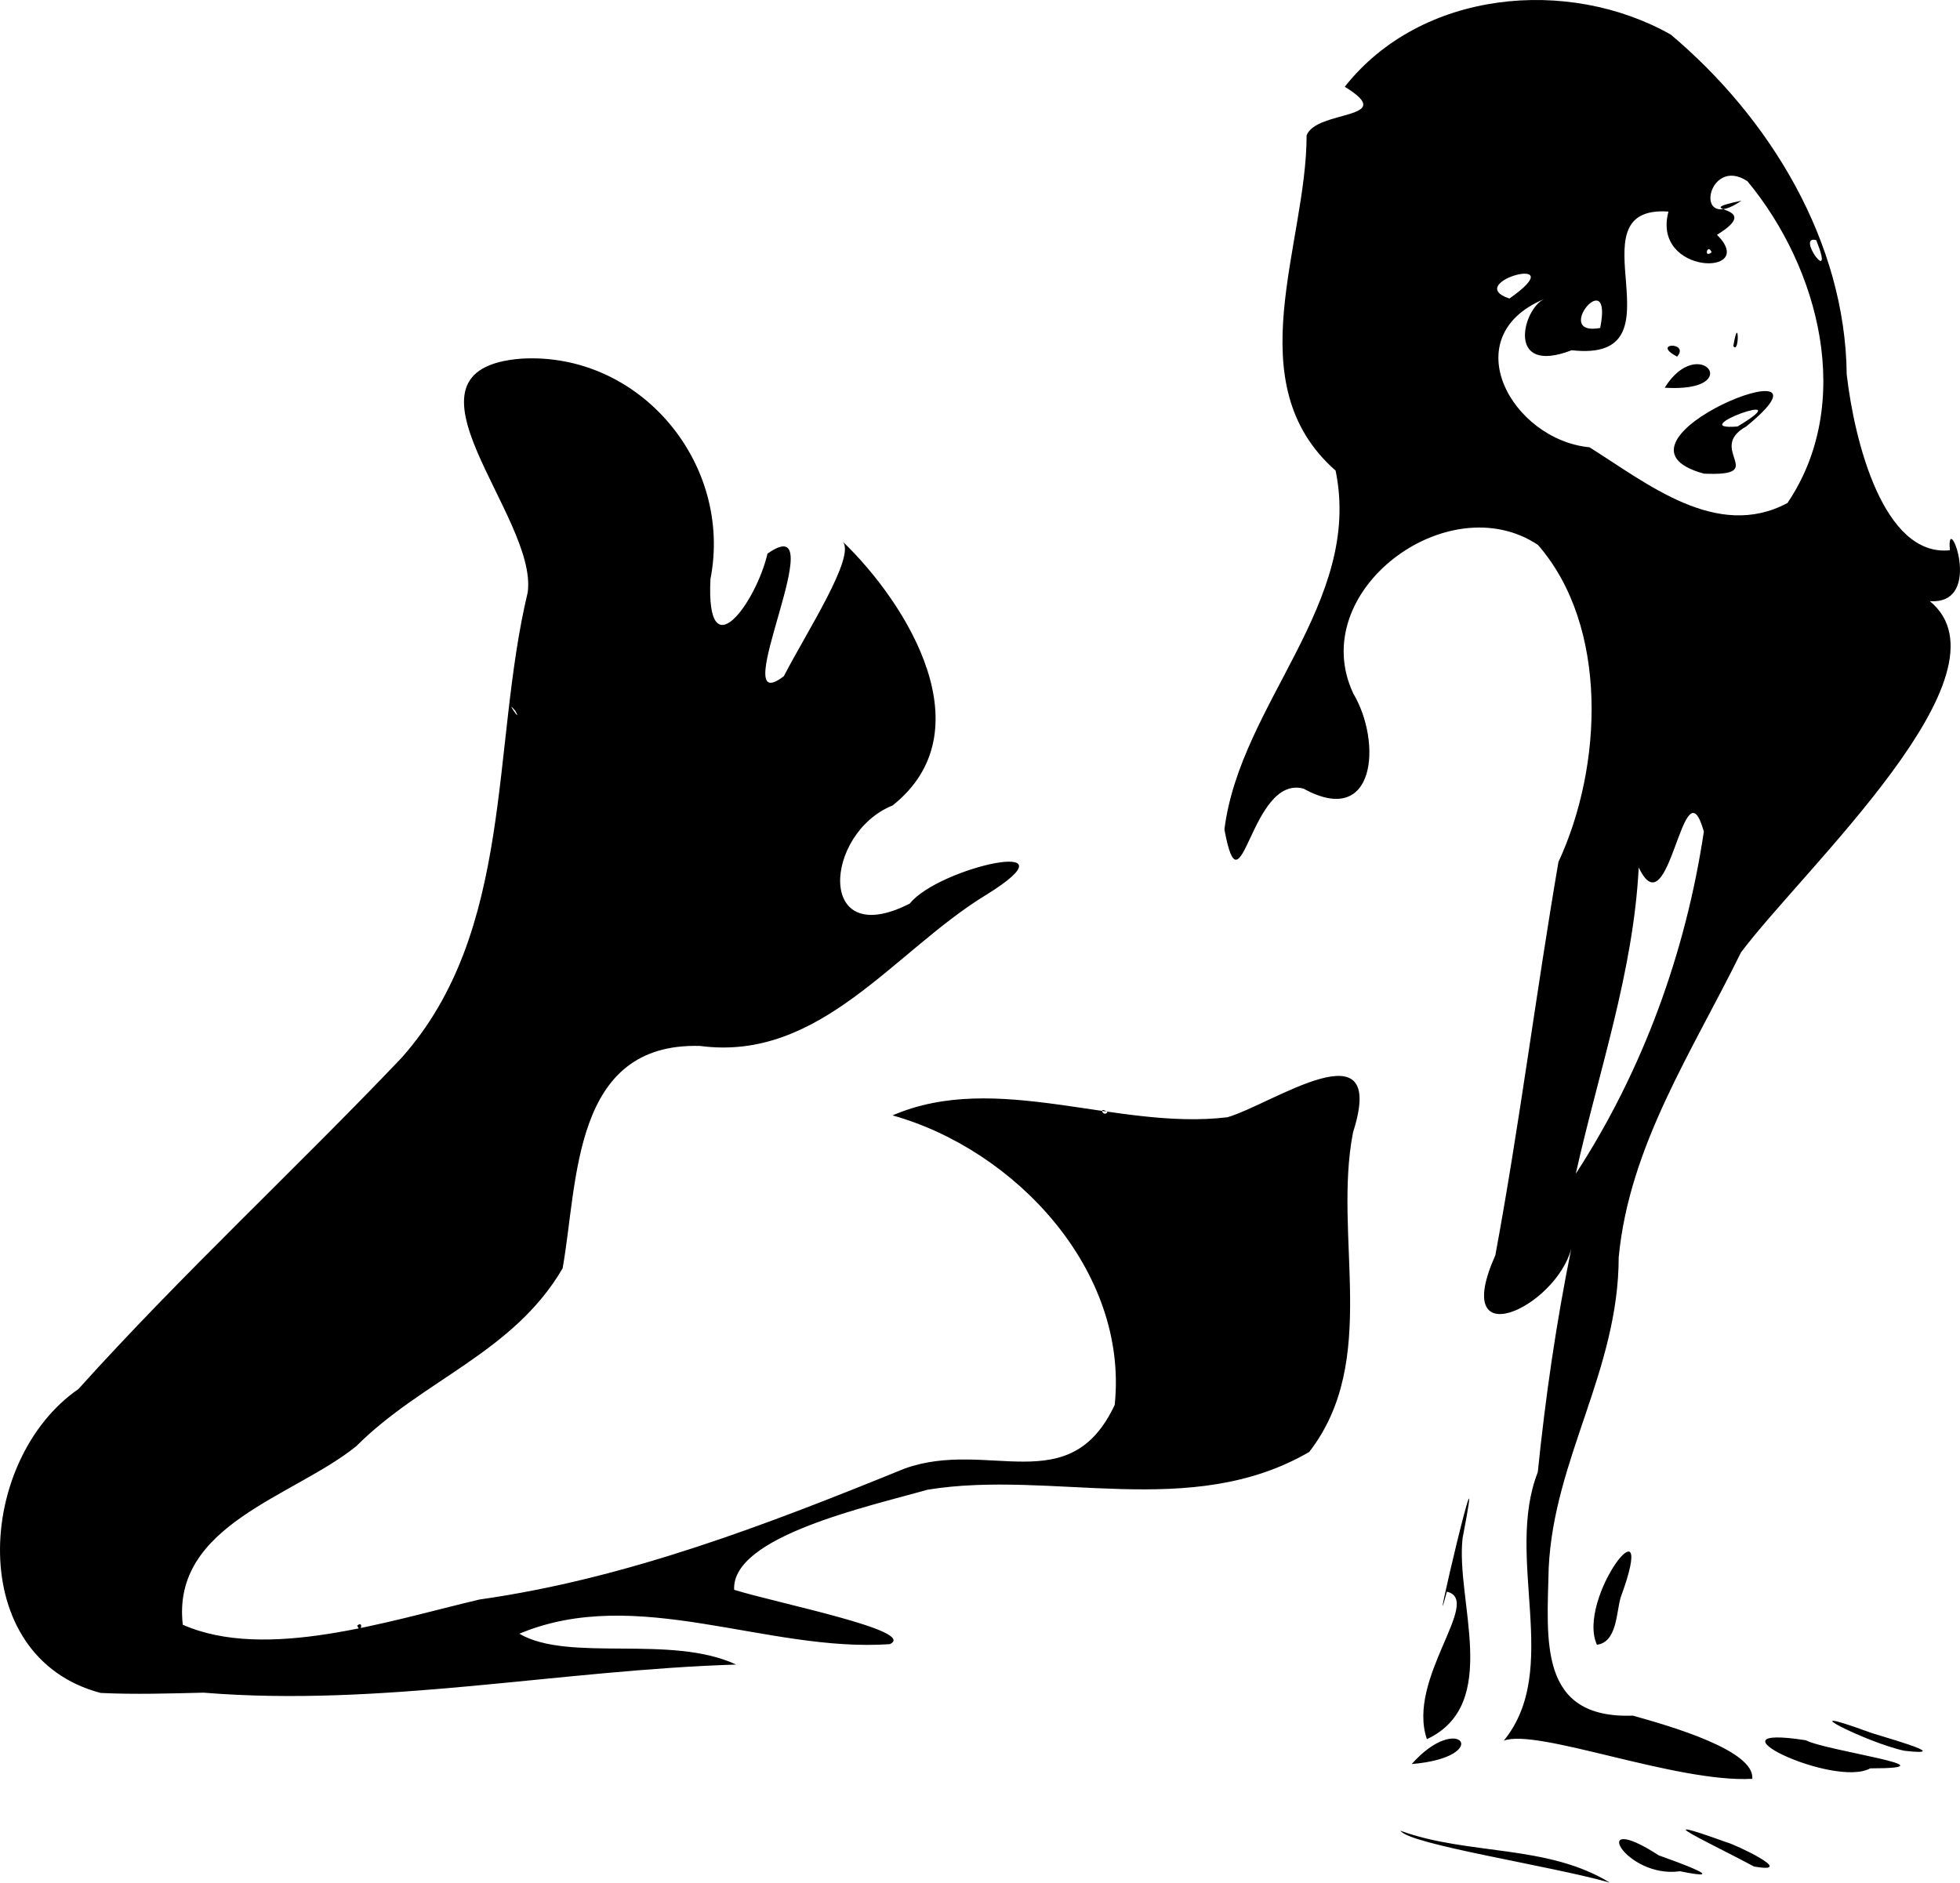 <?xml version="1.0" encoding="UTF-8" standalone="no"?>
<!-- Created with Inkscape (http://www.inkscape.org/) -->

<svg
   xmlns:dc="http://purl.org/dc/elements/1.1/"
   xmlns:cc="http://creativecommons.org/ns#"
   xmlns:rdf="http://www.w3.org/1999/02/22-rdf-syntax-ns#"
   xmlns:svg="http://www.w3.org/2000/svg"
   xmlns="http://www.w3.org/2000/svg"
   xmlns:sodipodi="http://sodipodi.sourceforge.net/DTD/sodipodi-0.dtd"
   xmlns:inkscape="http://www.inkscape.org/namespaces/inkscape"
   width="73.267mm"
   height="70.381mm"
   viewBox="0 0 259.606 249.382"
   id="svg2"
   version="1.1"
   inkscape:version="0.91 r13725"
   sodipodi:docname="girl.svg">
  <defs
     id="defs4" />
  <sodipodi:namedview
     id="base"
     pagecolor="#ffffff"
     bordercolor="#666666"
     borderopacity="1.0"
     inkscape:pageopacity="0.0"
     inkscape:pageshadow="2"
     inkscape:zoom="1.771875"
     inkscape:cx="107.59915"
     inkscape:cy="120.22438"
     inkscape:document-units="px"
     inkscape:current-layer="layer2"
     showgrid="false"
     fit-margin-top="0"
     fit-margin-left="0"
     fit-margin-right="0"
     fit-margin-bottom="0" />
  <g
     inkscape:label="Layer 1"
     inkscape:groupmode="layer"
     id="layer1"
     transform="translate(-166.169,-400.688)" />
  <g
     inkscape:groupmode="layer"
     id="layer2"
     inkscape:label="girl bitmap"
     transform="translate(-166.169,-400.688)">
    <path
       style="fill:#000000"
       d="m 379.386,650.07 c -7.803,-2.235 -26.552,-5.051 -27.722,-6.871 8.965,3.274 19.443,1.773 27.722,6.871 z m 9.3,-1.507 c -7.246,1.035 -12.42,-8.326 -2.81,-2.107 2.38,0.854 9.882,3.552 2.81,2.107 z m 9.8,-0.63 c -5.728,-3.084 -15.036,-7.314 -3.62,-3.205 1.006,0.225 9.566,4.249 3.62,3.205 z m -0.225,-11.612 c -10.123,0.544 -28.444,-6.735 -32.913,-5.057 7.717,-9.455 0.062,-24.173 4.505,-35.57 1.014,-9.921 2.44,-19.805 4.433,-29.579 -2.12,7.805 -16.079,14.338 -10.054,0.846 3.202,-17.296 5.386,-34.758 8.357,-52.092 5.88,-12.65 6.681,-31.214 -2.713,-41.998 -11.891,-7.936 -30.829,6.12 -24.46,19.683 3.82,6.42 3.01,17.892 -6.587,12.601 -7.094,-1.893 -8.242,17.528 -10.483,5.404 2.09,-16.698 18.33,-30.021 14.728,-47.529 -13.143,-11.573 -3.844,-29.872 -3.84,-44.417 1.336,-3.427 12.289,-2.014 5.052,-6.429 10.108,-12.826 29.563,-14.598 43.18,-6.917 13.148,11.073 23.116,27.424 23.307,45.025 1.005,8.762 4.839,24.208 13.668,23.285 -0.557,-5.822 4.778,7.252 -2.663,6.742 11.599,9.507 -16.641,35.369 -25.01,46.527 -6.413,13.07 -14.789,25.593 -16.198,40.39 -0.019,14.981 -8.592,26.69 -9.272,41.154 -0.224,9.661 -1.402,19.992 11.161,19.564 4.918,1.367 16.184,4.614 15.802,8.366 z m -23.375,-80.155 c 8.863,-13.635 14.558,-29.259 16.962,-45.323 -2.759,-9.806 -4.503,13.43 -8.627,4.753 -0.703,13.877 -5.335,27.105 -8.335,40.57 z m 28.037,-88.847 c 8.908,-13.189 4.238,-31.116 -5.302,-42.625 -5.344,-3.542 -7.316,7.133 -0.784,2.571 -7.541,1.641 3.521,0.394 -3.252,4.526 5.587,5.525 -8.698,5.386 -6.422,-3.078 -13.294,-0.905 2.596,20.12 -12.819,18.369 -8.789,3.386 -6.461,-5.484 -3.661,-6.773 -11.907,4.982 -4.266,18.626 6.021,19.631 7.606,4.758 16.848,12.386 26.219,7.379 z m -11.069,-3.889 c -15.469,-4.237 20.118,-18.106 5.618,-6.256 -5.429,3.003 3.203,6.639 -5.618,6.256 z m 4.454,-6.246 c 8.887,-5.305 -7.498,0.609 0,0 z m -9.647,-5.135 c 4.579,-7.344 10.88,0.671 0,0 z m 1.645,-4.121 c -3.557,-1.864 1.735,-1.993 0,0 z m 7.448,-1.394 c 0.732,-4.505 0.831,1.199 0,0 z m -17.638,-2.4 c 1.763,-8.742 -6.526,1.196 0,0 z m -12.017,-3.9 c 8.824,-6.201 -6.426,-2.125 0,0 z m 40.639,-7.733 c -2.823,-0.78 2.622,6.566 0,0 z m -13.852,1.6 c -0.567,-1.253 -1.104,0.897 0,0 z m 21,200.833 c -4.842,2.653 -22.736,-5.955 -8.532,-3.721 2.774,1.437 20.185,3.718 8.532,3.721 z m -60.733,-0.572 c 6.311,-7.122 10.89,-0.912 0,0 z m 65.267,-1.758 c -4.84,-1.005 -15.876,-6.565 -4.758,-2.499 0.7,0.338 12.003,3.341 4.758,2.499 z m -63.254,-1.537 c -2.741,-8.021 7.456,-18.413 2.646,-19.536 -2.716,10.167 5.572,-25.208 2.081,-7.093 -0.946,8.306 5.176,21.982 -4.727,26.629 z m -175.666,-6.123 c -18.096,-4.76 -16.457,-30.915 -2.949,-40.252 13.679,-15.188 28.708,-29.07 42.781,-43.852 15.011,-16.843 11.82,-41.133 16.733,-61.683 1.39,-10.072 -19.043,-29.531 -0.864,-30.96 15.759,-0.929 28.064,13.917 25.069,29.194 -0.614,12.35 6.059,3.099 7.552,-3.358 9.173,-6.534 -5.865,22.418 2.171,16.224 2.908,-5.673 9.632,-15.954 7.77,-17.855 8.706,8.378 18.959,25.192 6.635,34.98 -9.079,3.657 -10.197,19.369 2.281,12.992 3.799,-4.809 22.908,-9.059 10.104,-1.146 -12.161,7.396 -21.94,22.133 -37.894,20.01 -16.937,-0.482 -16.143,17.901 -18.199,29.457 -6.533,11.196 -18.535,14.759 -27.328,23.558 -8.271,6.708 -24.494,10.394 -22.984,23.657 11.021,4.837 27.084,-0.465 39.305,-3.345 19.56,-2.766 38.137,-9.952 56.321,-17.349 11.059,-3.969 21.828,4.339 27.812,-8.438 1.841,-17.796 -13.179,-33.789 -29.427,-38.34 13.787,-5.962 29.698,2.006 44.352,0.248 5.961,-1.732 21.292,-12.514 16.641,1.993 -2.704,13.919 3.597,30.184 -5.801,42.339 -15.724,9.141 -33.998,2.301 -50.576,5.008 -7.853,2.237 -25.978,6.182 -25.596,13.254 5.66,1.771 24.366,5.46 20.619,7.2 -16.276,1.129 -33.495,-7.918 -49.073,-1.38 6.588,3.842 20.061,0.043 28.715,4.084 -23.546,0.733 -46.914,5.651 -70.533,3.723 -4.544,0.107 -9.092,0.255 -13.635,0.038 z m 133.361,-76.908 c -1.218,-0.971 -0.637,0.712 0,0 z m -78.436,-53.188 c -1.559,-1.834 1.058,1.959 0,0 z m 143.26,123.711 c -2.788,-6.129 8.355,-20.436 3.162,-6.313 -0.61,1.943 -0.457,5.97 -3.162,6.313 z m -164.199,-2.543 c 0.922,-0.75 0.424,1.232 0,0 z"
       id="path4209"
       inkscape:connector-curvature="0"
       sodipodi:nodetypes="ccccccccccccccccccccccccccccccccccccccccccccccccccccccccccccccccccccccccccccccccccccccccccccccccccccccccccccccccccc" />
  </g>
</svg>
